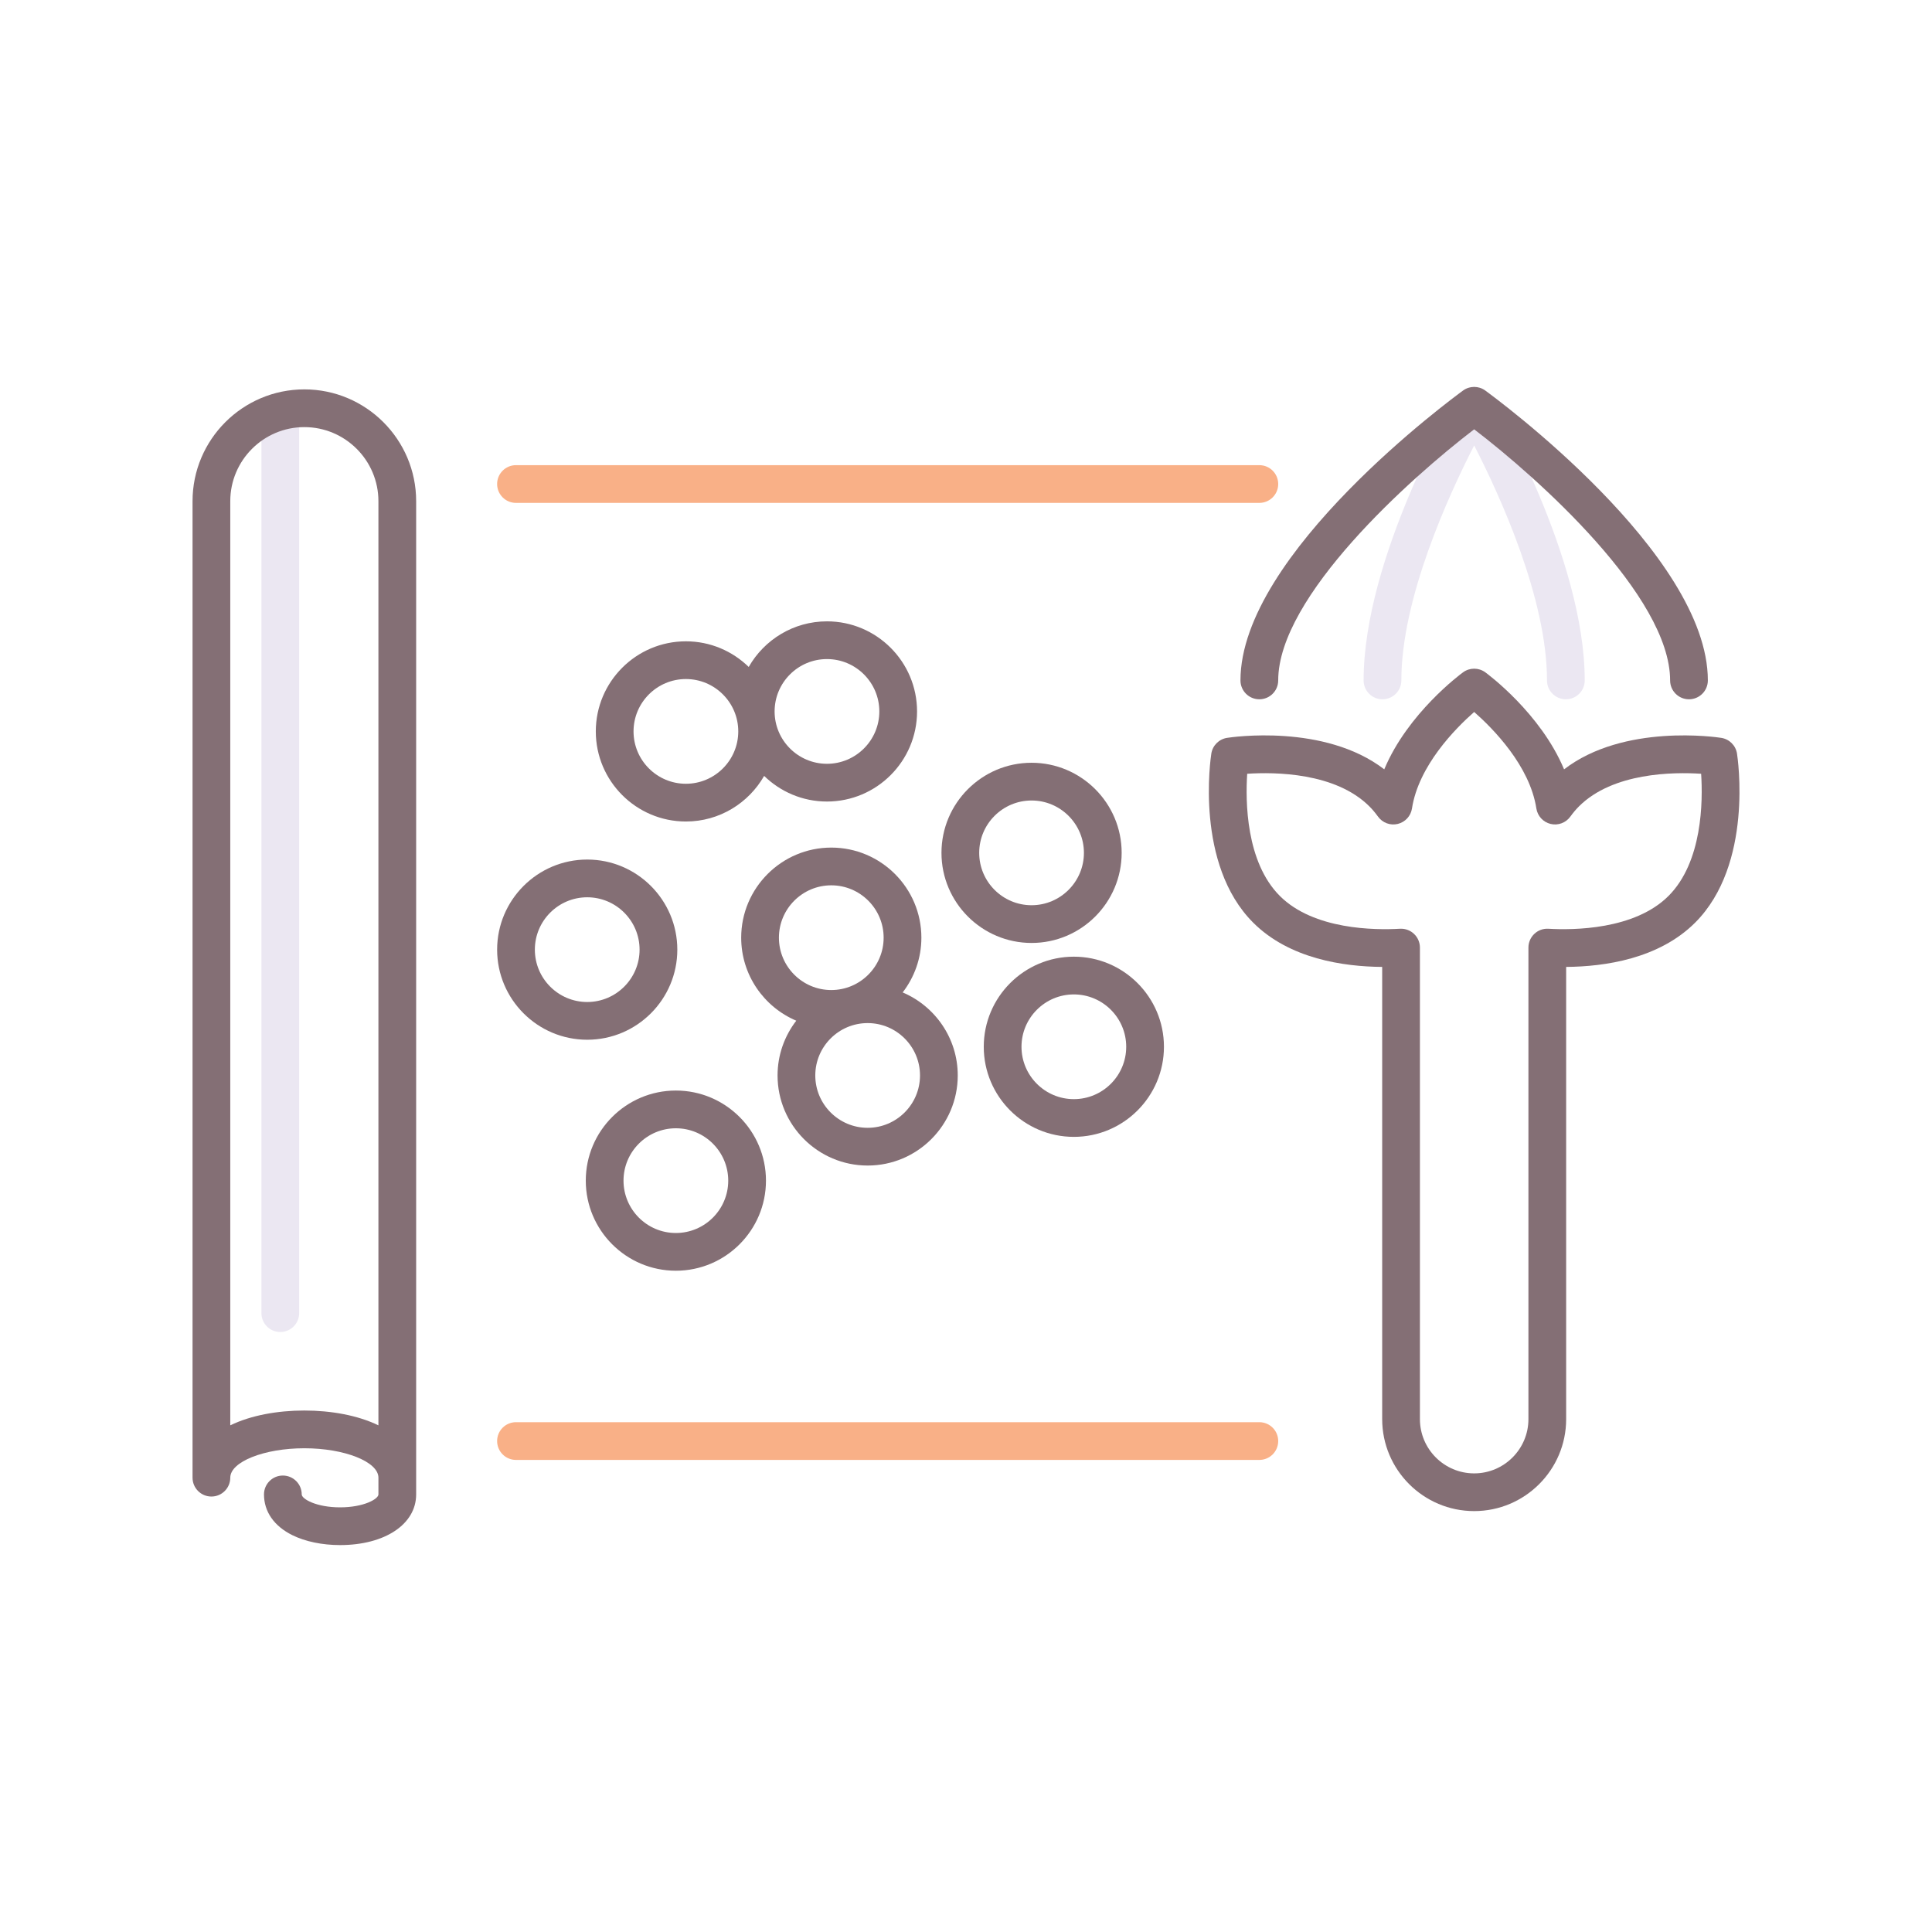 <svg id="Layer_1" enable-background="new 0 0 256 256" height="512" viewBox="0 0 256 256" width="512" xmlns="http://www.w3.org/2000/svg"><g><path d="m207.485 92.659c-1.381 0-2.5-1.119-2.5-2.5 0-10.866-6.243-24.502-9.649-31.134-3.406 6.635-9.651 20.282-9.651 31.134 0 1.381-1.119 2.5-2.5 2.5s-2.5-1.119-2.5-2.5c0-16.215 11.985-36.788 12.495-37.656.449-.764 1.269-1.233 2.155-1.233s1.706.469 2.155 1.233c.51.868 12.495 21.441 12.495 37.656 0 1.381-1.119 2.5-2.5 2.5z" fill="#ebe7f2"/><path d="m37.14 176.498c-1.381 0-2.5-1.119-2.5-2.5v-117.614c0-1.381 1.119-2.5 2.5-2.5s2.5 1.119 2.5 2.5v117.613c0 1.381-1.119 2.501-2.5 2.501z" fill="#ebe7f2"/><g fill="#846f75"><path d="m230.163 99.855c-.168-1.073-1.01-1.915-2.083-2.083-.558-.088-12.908-1.93-20.832 4.17-3.102-7.424-10.088-12.601-10.438-12.857-.879-.642-2.071-.642-2.95 0-.35.256-7.337 5.433-10.438 12.857-7.924-6.101-20.273-4.258-20.832-4.171-1.073.168-1.915 1.01-2.083 2.083-.093.595-2.193 14.662 5.544 22.398 4.803 4.803 12 5.833 17.095 5.869v59.918c0 6.721 5.468 12.189 12.189 12.189s12.189-5.468 12.189-12.189v-59.918c5.095-.037 12.292-1.067 17.094-5.869 7.738-7.735 5.638-21.801 5.545-22.397zm-9.08 18.864c-4.496 4.496-12.625 4.537-15.914 4.345-.695-.042-1.36.205-1.861.677-.5.472-.784 1.13-.784 1.818v62.482c0 3.964-3.225 7.189-7.189 7.189s-7.189-3.225-7.189-7.189v-62.481c0-.688-.284-1.346-.784-1.818-.465-.439-1.08-.682-1.716-.682-.048 0-.097.001-.146.004-3.287.191-11.417.15-15.914-4.345-4.506-4.506-4.565-12.541-4.326-16.192 3.655-.24 11.686-.179 16.192 4.326.396.396.771.84 1.147 1.359.595.82 1.625 1.2 2.611.962.985-.238 1.729-1.047 1.883-2.048.876-5.671 5.746-10.594 8.241-12.788 2.497 2.195 7.365 7.118 8.241 12.788.155 1.001.899 1.811 1.884 2.048.988.238 2.017-.143 2.611-.963.375-.518.75-.962 1.146-1.358 4.506-4.506 12.541-4.566 16.192-4.326.24 3.653.181 11.686-4.325 16.192z"/><path d="m166.869 92.659c1.381 0 2.5-1.119 2.5-2.5 0-11.141 17.54-26.838 25.966-33.271 8.427 6.429 25.964 22.119 25.964 33.271 0 1.381 1.119 2.5 2.5 2.5s2.5-1.119 2.5-2.5c0-16.802-28.292-37.538-29.496-38.412-.876-.636-2.062-.636-2.938 0-1.205.875-29.497 21.61-29.497 38.412.001 1.381 1.12 2.5 2.501 2.5z"/><path d="m40.328 51.595c-8.169 0-14.815 6.646-14.815 14.815v129.389c0 1.381 1.119 2.5 2.5 2.5s2.5-1.119 2.5-2.5c0-2.113 4.495-3.897 9.815-3.897 5.321 0 9.815 1.785 9.815 3.897v2.218c0 .604-1.929 1.714-5.081 1.714s-5.082-1.109-5.082-1.714c0-1.381-1.119-2.5-2.5-2.5s-2.5 1.119-2.5 2.5c0 2.285 1.336 4.203 3.762 5.402 1.712.846 3.957 1.312 6.32 1.312 5.936 0 10.081-2.761 10.081-6.714v-131.607c0-8.169-6.646-14.815-14.815-14.815zm-.001 135.306c-3.531 0-7.078.631-9.815 1.963v-122.454c0-5.412 4.403-9.815 9.815-9.815s9.815 4.403 9.815 9.815v122.455c-2.737-1.333-6.283-1.964-9.815-1.964z"/><path d="m148.626 113.008c0-6.583-5.355-11.938-11.938-11.938s-11.938 5.355-11.938 11.938 5.355 11.938 11.938 11.938c6.583.001 11.938-5.355 11.938-11.938zm-18.877 0c0-3.826 3.113-6.938 6.938-6.938 3.826 0 6.938 3.113 6.938 6.938s-3.113 6.938-6.938 6.938c-3.825.001-6.938-3.112-6.938-6.938z"/><path d="m142.291 126.765c-6.583 0-11.938 5.355-11.938 11.938s5.355 11.938 11.938 11.938 11.938-5.355 11.938-11.938-5.355-11.938-11.938-11.938zm0 18.877c-3.826 0-6.938-3.113-6.938-6.938s3.113-6.938 6.938-6.938 6.938 3.113 6.938 6.938-3.112 6.938-6.938 6.938z"/><path d="m89.748 125.833c0-6.583-5.355-11.938-11.938-11.938s-11.938 5.355-11.938 11.938 5.355 11.938 11.938 11.938 11.938-5.355 11.938-11.938zm-18.877 0c0-3.826 3.113-6.938 6.938-6.938s6.938 3.113 6.938 6.938-3.113 6.938-6.938 6.938-6.938-3.112-6.938-6.938z"/><path d="m89.557 144.502c-6.583 0-11.938 5.355-11.938 11.938s5.355 11.938 11.938 11.938 11.938-5.355 11.938-11.938-5.355-11.938-11.938-11.938zm0 18.877c-3.826 0-6.938-3.113-6.938-6.938s3.113-6.938 6.938-6.938 6.938 3.113 6.938 6.938-3.113 6.938-6.938 6.938z"/><path d="m119.609 131.503c1.548-2.013 2.479-4.525 2.479-7.255 0-6.583-5.355-11.938-11.938-11.938s-11.938 5.355-11.938 11.938c0 4.938 3.014 9.185 7.298 11-1.548 2.013-2.479 4.525-2.479 7.255 0 6.583 5.355 11.938 11.938 11.938s11.938-5.355 11.938-11.938c0-4.938-3.014-9.185-7.298-11zm-16.398-7.255c0-3.826 3.113-6.938 6.938-6.938s6.938 3.113 6.938 6.938-3.113 6.938-6.938 6.938-6.938-3.112-6.938-6.938zm11.757 25.193c-3.826 0-6.938-3.113-6.938-6.938s3.113-6.938 6.938-6.938 6.938 3.113 6.938 6.938-3.112 6.938-6.938 6.938z"/><path d="m90.885 108.854c4.438 0 8.311-2.439 10.368-6.043 2.152 2.098 5.088 3.397 8.324 3.397 6.583 0 11.938-5.355 11.938-11.938s-5.355-11.938-11.938-11.938c-4.438 0-8.311 2.439-10.368 6.043-2.153-2.098-5.088-3.397-8.324-3.397-6.583 0-11.938 5.355-11.938 11.938s5.355 11.938 11.938 11.938zm18.693-21.523c3.826 0 6.938 3.113 6.938 6.938s-3.113 6.938-6.938 6.938-6.938-3.113-6.938-6.938 3.112-6.938 6.938-6.938zm-18.693 2.646c3.826 0 6.939 3.113 6.939 6.938s-3.113 6.938-6.939 6.938-6.938-3.113-6.938-6.938 3.113-6.938 6.938-6.938z"/></g><g fill="#f9b087"><path d="m166.869 66.636h-98.498c-1.381 0-2.5-1.119-2.5-2.5s1.119-2.5 2.5-2.5h98.499c1.381 0 2.5 1.119 2.5 2.5s-1.12 2.5-2.501 2.5z"/><path d="m166.869 193.447h-98.498c-1.381 0-2.5-1.119-2.5-2.5s1.119-2.5 2.5-2.5h98.499c1.381 0 2.5 1.119 2.5 2.5s-1.12 2.5-2.501 2.5z"/></g></g></svg>